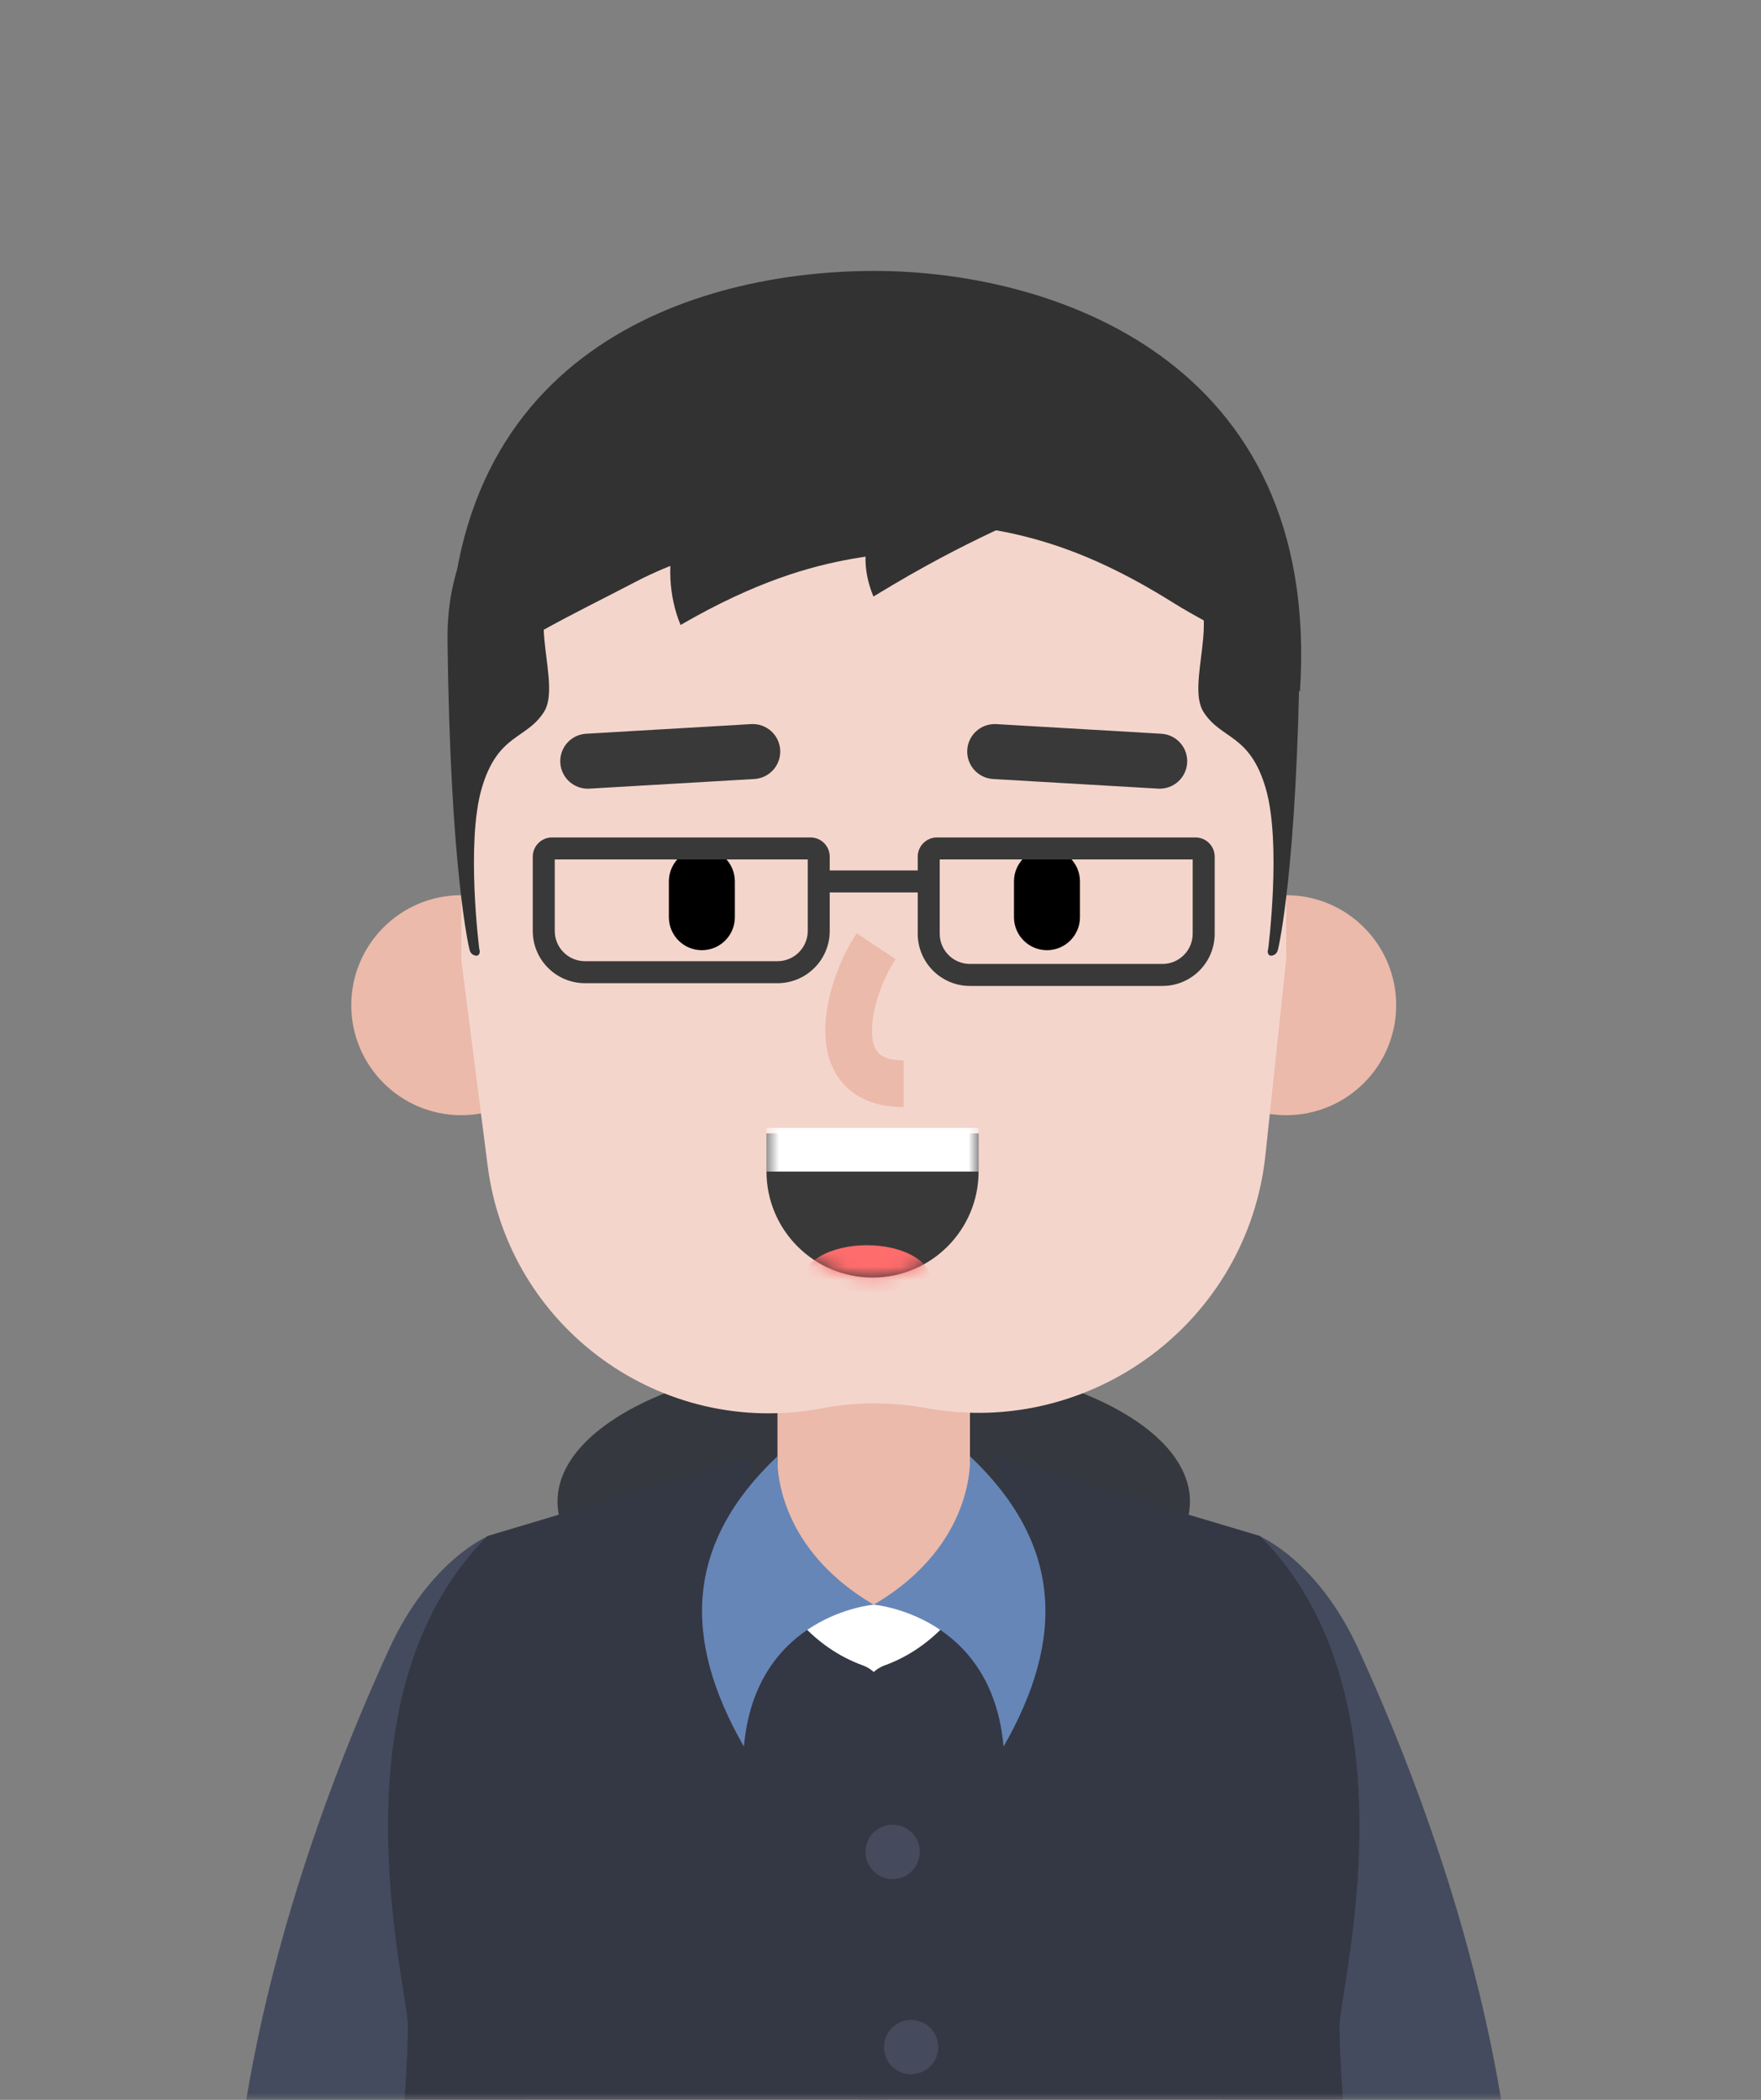 <svg width="130" height="155" viewBox="0 0 130 155" fill="none" xmlns="http://www.w3.org/2000/svg">
<rect x="0" y="0" width="130" height="155" fill="#808080" stroke="none"/>
<mask id="mask0" mask-type="alpha" maskUnits="userSpaceOnUse" x="0" y="0" width="130" height="155">
<rect width="130" height="155" fill="#1FC5A8"/>
</mask>
<g mask="url(#mask0)">
<path d="M100.261 121.692C97.263 115.151 92.952 113.376 92.952 113.376L90.28 149.317V203.505C119.462 194.433 115.486 154.897 100.261 121.692Z" fill="#454B5E"/>
<path d="M28.739 121.692C31.738 115.151 36.049 113.376 36.049 113.376L38.72 149.317V203.505C9.538 194.433 13.514 154.897 28.739 121.692Z" fill="#454B5E"/>
<path d="M64.5 121.496C77.393 121.496 87.844 116.724 87.844 110.839C87.844 104.953 77.393 100.182 64.5 100.182C51.607 100.182 41.156 104.953 41.156 110.839C41.156 116.724 51.607 121.496 64.5 121.496Z" fill="#35383E"/>
<path d="M64.5 134.081C77.393 134.081 87.844 129.31 87.844 123.424C87.844 117.538 77.393 112.767 64.5 112.767C51.607 112.767 41.156 117.538 41.156 123.424C41.156 129.31 51.607 134.081 64.5 134.081Z" fill="white"/>
<rect x="57.395" y="95.107" width="14.209" height="23.344" rx="7.105" fill="#EBBAAA"/>
<path d="M30.111 149.552C30.111 146.724 24.244 125.168 35.979 113.383L55.702 107.49C54.096 110.727 56.415 120.291 63.699 122.933C70.983 125.575 62.889 164.061 64.913 177.188C67.277 192.529 68.348 202.08 63.699 206.652C59.05 211.224 39.31 202.967 30.111 196.288C25.274 192.777 30.111 159.266 30.111 149.552Z" fill="#343844"/>
<path d="M98.889 149.552C98.889 146.724 104.756 125.168 93.021 113.383L73.298 107.49C74.904 110.727 72.586 120.291 65.302 122.933C58.018 125.575 66.111 164.061 64.088 177.188C61.723 192.529 60.653 202.08 65.302 206.652C69.951 211.224 89.691 202.967 98.889 196.288C103.726 192.777 98.889 159.266 98.889 149.552Z" fill="#343844"/>
<path d="M65.896 138.701C64.789 138.701 63.891 137.803 63.891 136.696C63.891 135.588 64.789 134.69 65.896 134.69C67.004 134.69 67.902 135.588 67.902 136.696C67.902 137.803 67.004 138.701 65.896 138.701Z" fill="#454B5D"/>
<path d="M67.26 153.113C66.153 153.113 65.255 152.215 65.255 151.108C65.255 150 66.153 149.103 67.26 149.103C68.368 149.103 69.265 150 69.265 151.108C69.265 152.215 68.368 153.113 67.26 153.113Z" fill="#454B5D"/>
<path d="M64.5 118.451C56.888 113.985 57.395 107.49 57.395 107.49C50.621 113.904 50.316 120.899 54.917 128.927C55.772 119.162 64.5 118.451 64.5 118.451Z" fill="#6686B7"/>
<path d="M64.5 118.451C72.112 113.985 71.605 107.49 71.605 107.49C78.379 113.904 78.685 120.899 74.083 128.927C73.229 119.162 64.5 118.451 64.5 118.451Z" fill="#6686B7"/>
<path d="M94.949 82.318C99.433 82.318 103.068 78.683 103.068 74.199C103.068 69.715 99.433 66.079 94.949 66.079C90.465 66.079 86.829 69.715 86.829 74.199C86.829 78.683 90.465 82.318 94.949 82.318Z" fill="#EBBAAA"/>
<path d="M34.052 82.318C29.567 82.318 25.932 78.683 25.932 74.199C25.932 69.715 29.567 66.079 34.052 66.079C38.536 66.079 42.171 69.715 42.171 74.199C42.171 78.683 38.536 82.318 34.052 82.318Z" fill="#EBBAAA"/>
<path d="M34.051 55.32C34.051 38.504 47.684 24.872 64.5 24.872C81.317 24.872 94.949 38.504 94.949 55.32V70.825L93.415 85.267C92.107 97.585 80.538 106.176 68.354 103.935C65.813 103.468 63.198 103.473 60.659 103.955C48.817 106.202 37.53 98.007 36 86.051L34.051 70.825V55.32Z" fill="#F4D5CC"/>
<path fill-rule="evenodd" clip-rule="evenodd" d="M72.241 83.659V86.473C72.241 90.797 68.736 94.302 64.412 94.302C60.089 94.302 56.584 90.797 56.584 86.473V83.659H72.241Z" fill="#393939"/>
<mask id="mask1" mask-type="alpha" maskUnits="userSpaceOnUse" x="56" y="82" width="17" height="13">
<path fill-rule="evenodd" clip-rule="evenodd" d="M72.138 82.318C72.206 82.734 72.241 83.16 72.241 83.595V86.474C72.241 90.797 68.736 94.302 64.412 94.302C60.089 94.302 56.584 90.797 56.584 86.474V83.595C56.584 83.16 56.619 82.734 56.687 82.318H72.138Z" fill="white"/>
</mask>
<g mask="url(#mask1)">
<path d="M63.995 97.057C61.387 97.057 59.273 95.906 59.273 94.486C59.273 93.066 61.387 91.915 63.995 91.915C66.602 91.915 68.716 93.066 68.716 94.486C68.716 95.906 66.602 97.057 63.995 97.057Z" fill="#FF6C6C"/>
<rect width="15.658" height="3.229" transform="matrix(-1 0 0 1 72.241 83.252)" fill="white"/>
</g>
<path d="M71.405 55.358C71.469 54.258 72.399 53.414 73.493 53.448L73.55 53.45L85.73 54.161C86.849 54.226 87.703 55.186 87.638 56.305C87.574 57.406 86.645 58.25 85.55 58.216L85.493 58.214L73.314 57.503C72.194 57.438 71.34 56.478 71.405 55.358Z" fill="#393939"/>
<path d="M55.45 53.45C56.569 53.385 57.53 54.239 57.595 55.358C57.659 56.459 56.834 57.405 55.743 57.499L55.687 57.503L43.507 58.214C42.388 58.279 41.428 57.425 41.362 56.305C41.298 55.205 42.123 54.259 43.214 54.165L43.271 54.161L55.45 53.45Z" fill="#393939"/>
<path d="M77.289 62.628C78.613 62.628 79.691 63.685 79.724 65.002L79.725 65.064V67.703C79.725 69.048 78.634 70.139 77.289 70.139C75.964 70.139 74.886 69.081 74.854 67.765L74.853 67.703V65.064C74.853 63.718 75.943 62.628 77.289 62.628Z" fill="black"/>
<path d="M51.813 62.628C53.138 62.628 54.216 63.685 54.248 65.002L54.249 65.064V67.703C54.249 69.048 53.159 70.139 51.813 70.139C50.489 70.139 49.411 69.081 49.378 67.765L49.377 67.703V65.064C49.377 63.718 50.468 62.628 51.813 62.628Z" fill="black"/>
<path fill-rule="evenodd" clip-rule="evenodd" d="M69.169 61.816H88.25C89.035 61.816 89.671 62.453 89.671 63.237V68.921C89.671 71.051 87.944 72.778 85.814 72.778H71.605C69.475 72.778 67.748 71.051 67.748 68.921V63.237C67.748 62.453 68.384 61.816 69.169 61.816ZM88.047 63.44H69.372V68.921C69.372 70.135 70.34 71.122 71.546 71.153L71.605 71.154H85.814C87.047 71.154 88.047 70.154 88.047 68.921V63.44Z" fill="#393939"/>
<rect x="60.44" y="64.252" width="8.12" height="1.624" fill="#393939"/>
<path fill-rule="evenodd" clip-rule="evenodd" d="M40.75 61.816H59.831C60.616 61.816 61.252 62.453 61.252 63.237V68.718C61.252 70.848 59.525 72.575 57.395 72.575H43.186C41.056 72.575 39.329 70.848 39.329 68.718V63.237C39.329 62.453 39.965 61.816 40.75 61.816ZM59.628 63.44H40.953V68.718C40.953 69.932 41.921 70.919 43.127 70.95L43.186 70.951H57.395C58.629 70.951 59.628 69.951 59.628 68.718V63.44Z" fill="#393939"/>
<path d="M95.963 47.207C96.088 35.771 86.031 32.025 87.812 34.18C89.592 36.336 85.376 41.678 87.812 43.365C90.248 45.052 87.531 50.488 88.843 52.55C90.154 54.612 92.248 54.143 93.433 58.173C94.618 62.203 93.621 70.049 93.621 70.049C93.527 70.263 93.621 70.545 93.808 70.545C93.995 70.545 94.276 70.451 94.352 70.049C94.352 70.049 95.775 64.265 95.963 47.207Z" fill="#323232"/>
<path d="M33.038 47.207C32.912 35.771 42.969 32.025 41.188 34.18C39.408 36.336 43.625 41.678 41.188 43.365C38.752 45.052 41.469 50.488 40.158 52.55C38.846 54.612 36.752 54.143 35.567 58.173C34.382 62.203 35.38 70.049 35.38 70.049C35.474 70.263 35.38 70.545 35.192 70.545C35.005 70.545 34.724 70.451 34.648 70.049C34.648 70.049 33.225 64.265 33.038 47.207Z" fill="#323232"/>
<path fill-rule="evenodd" clip-rule="evenodd" d="M64.517 20L64.517 20C64.531 20 64.545 20 64.559 20C64.573 20 64.588 20 64.602 20L64.602 20C77.288 20 97.588 26.293 95.964 51.058C93.571 47.909 89.875 46.536 86.592 44.481C79.681 40.156 74.038 38.572 66.55 38.572C60.116 38.572 52.224 40.166 46.894 42.96C42.126 45.459 37.899 47.333 33.239 51.058C31.92 25.684 51.61 20 64.517 20Z" fill="#323232"/>
<path d="M64.479 44.033C71.995 39.44 75.446 38.498 79.065 36.411C76.559 35.297 70.055 32.187 66.715 34.859C65.286 36.724 62.736 39.858 64.479 44.033Z" fill="#323232"/>
<path d="M50.241 46.133C61.41 39.661 66.247 41.748 69.865 39.661C67.36 38.547 72.788 30.591 54.938 34.441C49.615 35.59 48.498 41.957 50.241 46.133Z" fill="#323232"/>
<path d="M63.242 68.888L66.113 70.802C65.138 72.266 64.373 74.463 64.373 76.062C64.373 77.603 64.93 78.251 66.634 78.269L66.708 78.269V81.72C62.944 81.72 60.922 79.447 60.922 76.062C60.922 73.769 61.876 70.986 63.171 68.996L63.242 68.888Z" fill="#EBBAAA"/>
</g>
</svg>
